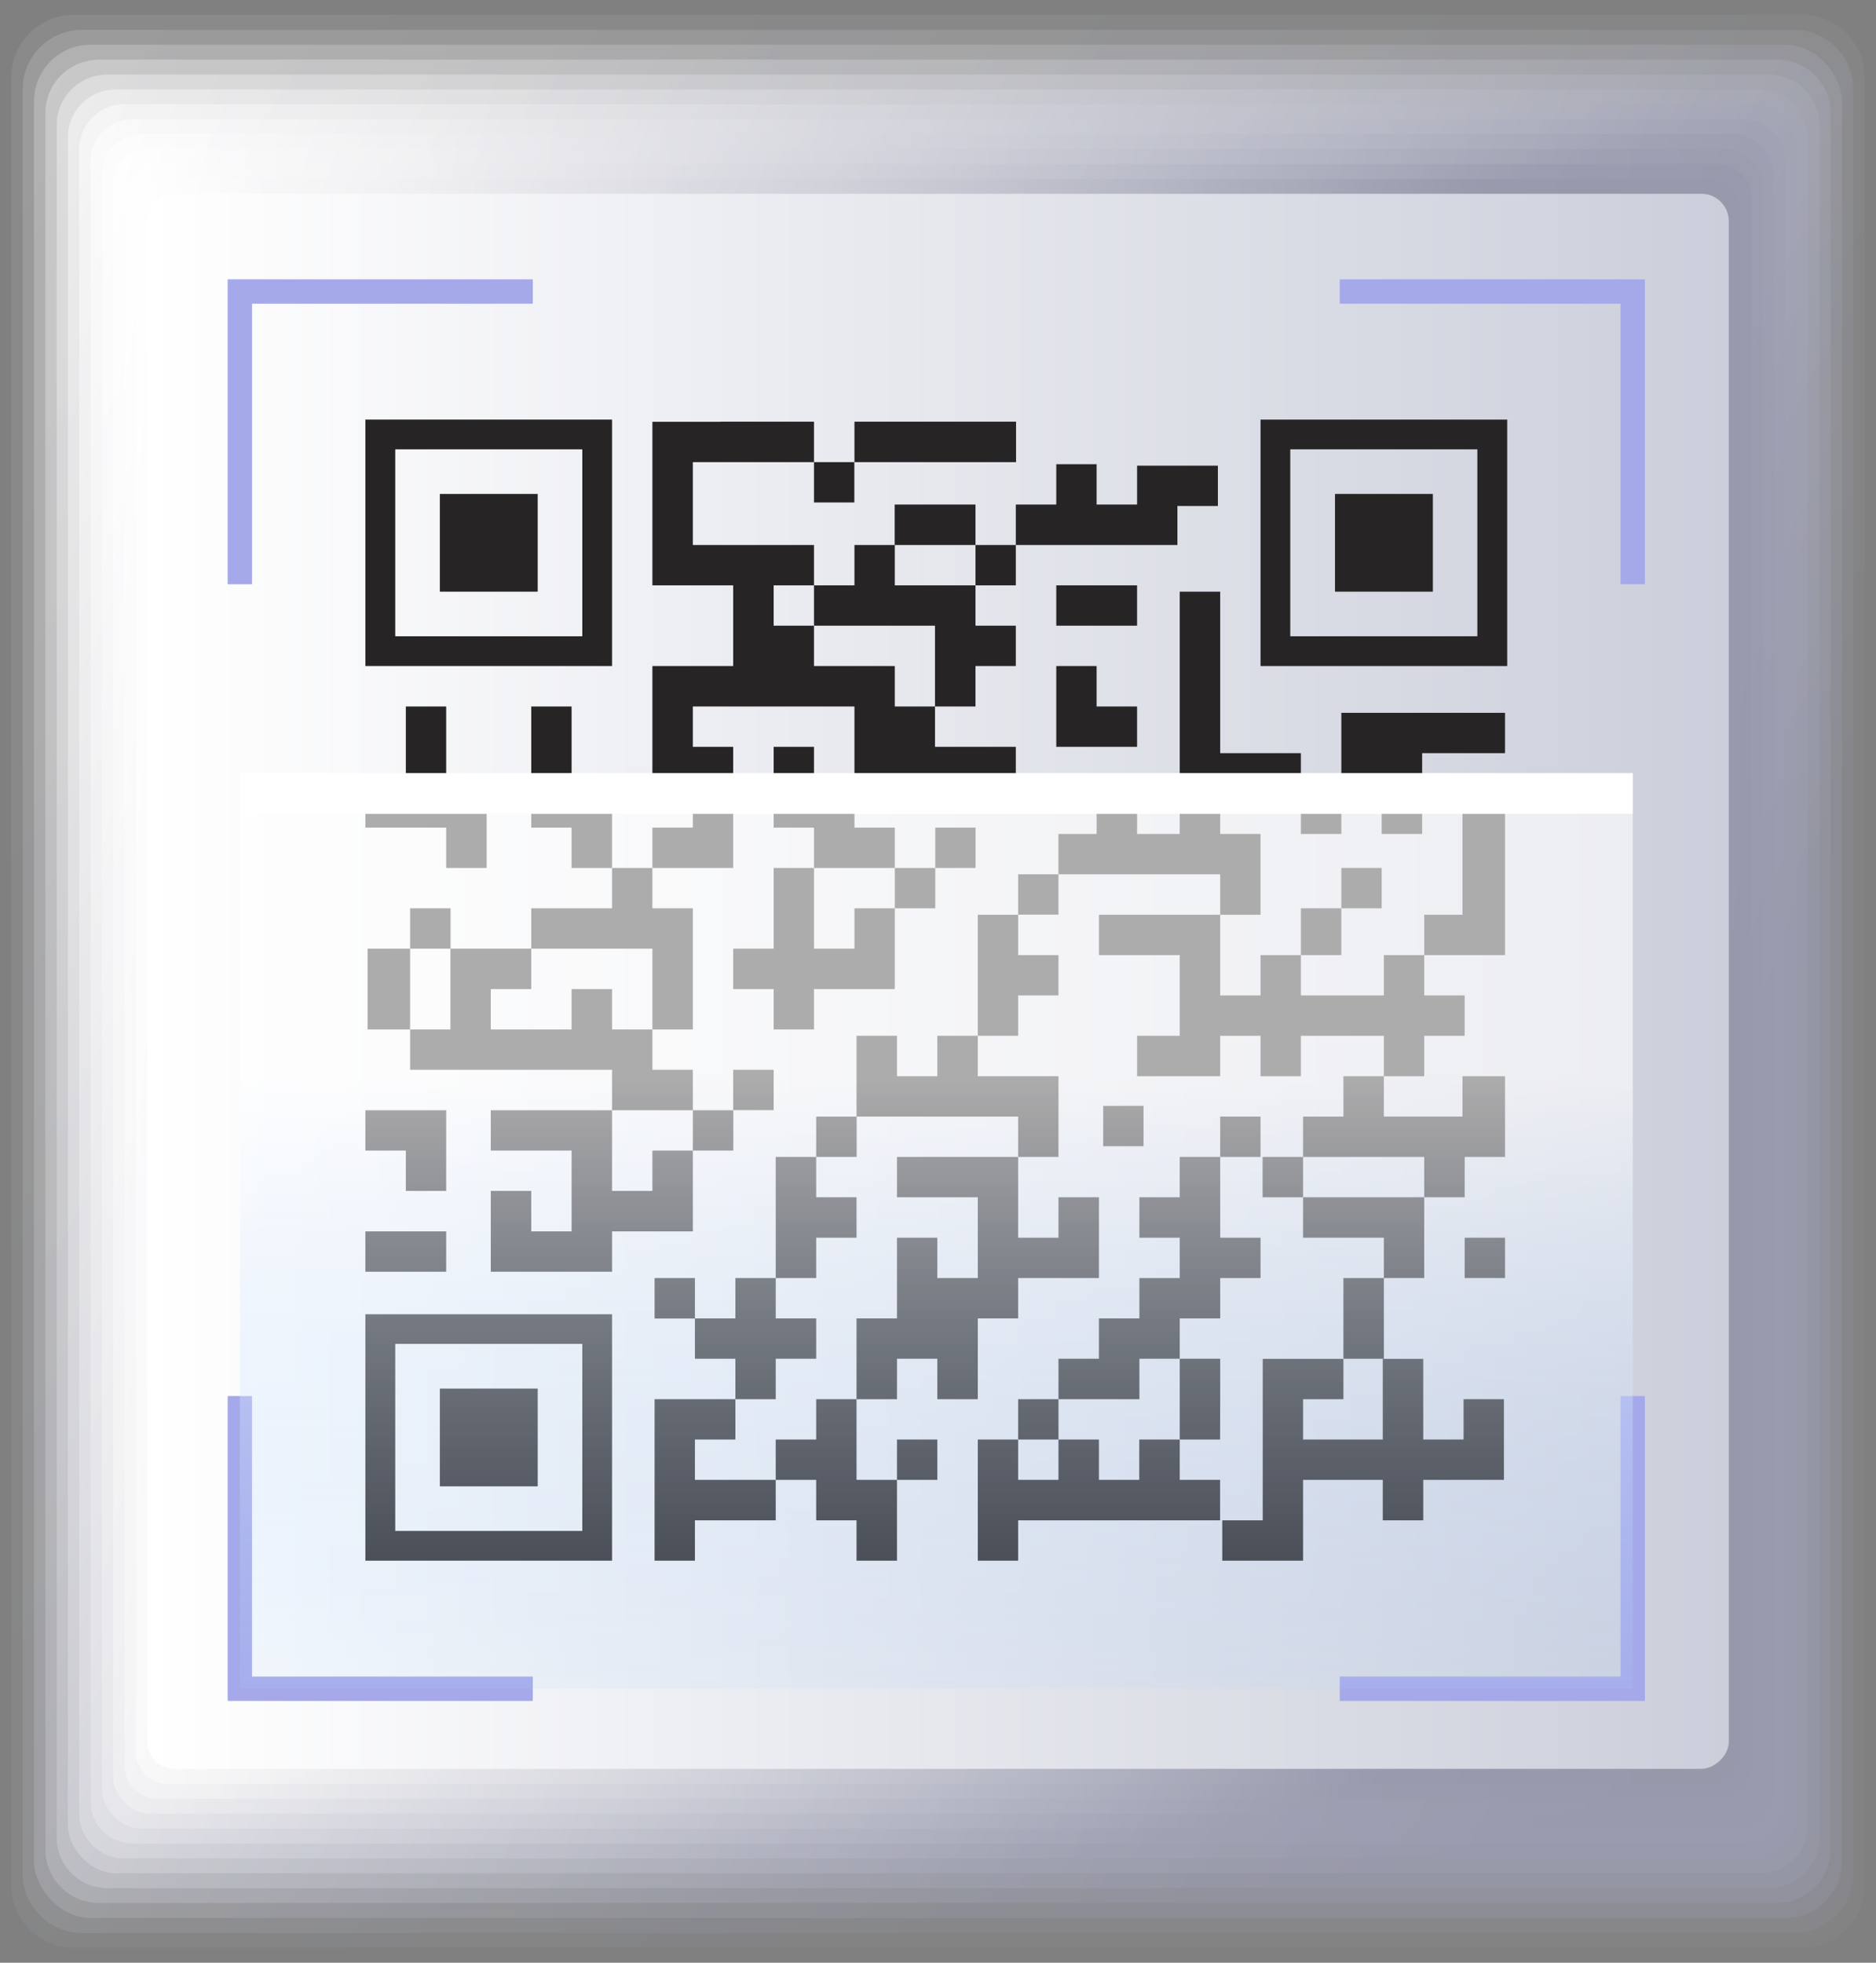 <?xml version="1.0" encoding="UTF-8"?>
<svg id="Capa_2" data-name="Capa 2" xmlns="http://www.w3.org/2000/svg" xmlns:xlink="http://www.w3.org/1999/xlink" viewBox="0 0 153.93 161.05">
  <rect x="0" y="0" width="153.93" height="161.05" fill="#808080" stroke="none"/>
  <defs>
    <style>
      .cls-1 {
        fill: url(#Degradado_sin_nombre_8);
        opacity: .62;
      }

      .cls-2 {
        fill: url(#Degradado_sin_nombre_5);
        opacity: .77;
      }

      .cls-3 {
        fill: url(#Degradado_sin_nombre_11);
        opacity: .38;
      }

      .cls-4 {
        fill: url(#_Áåçûìÿííûé_ãðàäèåíò_233);
      }

      .cls-5 {
        fill: url(#Degradado_sin_nombre_12);
        opacity: .31;
      }

      .cls-6 {
        fill: url(#linear-gradient);
        opacity: .62;
      }

      .cls-7 {
        fill: url(#_Áåçûìÿííûé_ãðàäèåíò_31);
        opacity: 0;
      }

      .cls-8 {
        fill: #fff;
      }

      .cls-9 {
        fill: url(#Degradado_sin_nombre_4);
        opacity: .85;
      }

      .cls-10 {
        fill: url(#Degradado_sin_nombre_10);
        opacity: .46;
      }

      .cls-11 {
        fill: url(#_Áåçûìÿííûé_ãðàäèåíò_3958);
      }

      .cls-12 {
        fill: url(#Degradado_sin_nombre_9);
        opacity: .54;
      }

      .cls-13 {
        fill: #272425;
      }

      .cls-14 {
        fill: #a5a9e9;
        stroke: #a5a9e9;
        stroke-miterlimit: 10;
        stroke-width: 2px;
      }

      .cls-15 {
        fill: url(#Degradado_sin_nombre_3);
        opacity: .92;
      }

      .cls-16 {
        fill: url(#Degradado_sin_nombre_14);
        opacity: .15;
      }

      .cls-17 {
        fill: url(#Degradado_sin_nombre_16);
        opacity: .08;
      }

      .cls-18 {
        fill: url(#Degradado_sin_nombre_13);
        opacity: .23;
      }

      .cls-19 {
        fill: url(#Degradado_sin_nombre_6);
        opacity: .69;
      }
    </style>
    <linearGradient id="_Áåçûìÿííûé_ãðàäèåíò_31" data-name="Áåçûìÿííûé ãðàäèåíò 31" x1="-4.17" y1="-.61" x2="108.25" y2="111.81" gradientUnits="userSpaceOnUse">
      <stop offset="0" stop-color="#fff"/>
      <stop offset=".2" stop-color="#f2f2f4"/>
      <stop offset=".56" stop-color="#cfd0da"/>
      <stop offset="1" stop-color="#9ea0b3"/>
    </linearGradient>
    <linearGradient id="Degradado_sin_nombre_16" data-name="Degradado sin nombre 16" x1="-7.23" y1="5.93" x2="113.22" y2="112.65" gradientUnits="userSpaceOnUse">
      <stop offset="0" stop-color="#fff"/>
      <stop offset=".19" stop-color="#f2f2f4"/>
      <stop offset=".54" stop-color="#d0d1da"/>
      <stop offset=".82" stop-color="#b1b3c2"/>
      <stop offset="1" stop-color="#9d9fb2"/>
    </linearGradient>
    <linearGradient id="Degradado_sin_nombre_14" data-name="Degradado sin nombre 14" x1="-9.53" y1="12.76" x2="118.15" y2="112.79" gradientUnits="userSpaceOnUse">
      <stop offset="0" stop-color="#fff"/>
      <stop offset=".19" stop-color="#f2f2f4"/>
      <stop offset=".53" stop-color="#d0d1da"/>
      <stop offset=".82" stop-color="#afb1c0"/>
      <stop offset="1" stop-color="#9d9fb2"/>
    </linearGradient>
    <linearGradient id="Degradado_sin_nombre_13" data-name="Degradado sin nombre 13" x1="-11.06" y1="19.77" x2="122.91" y2="112.24" gradientUnits="userSpaceOnUse">
      <stop offset="0" stop-color="#fff"/>
      <stop offset=".18" stop-color="#f2f2f4"/>
      <stop offset=".52" stop-color="#d0d1da"/>
      <stop offset=".82" stop-color="#acaebe"/>
      <stop offset="1" stop-color="#9c9eb1"/>
    </linearGradient>
    <linearGradient id="Degradado_sin_nombre_12" data-name="Degradado sin nombre 12" x1="-11.81" y1="26.86" x2="127.4" y2="111.01" gradientUnits="userSpaceOnUse">
      <stop offset="0" stop-color="#fff"/>
      <stop offset=".18" stop-color="#f2f2f4"/>
      <stop offset=".51" stop-color="#d0d1da"/>
      <stop offset=".82" stop-color="#aaacbc"/>
      <stop offset="1" stop-color="#9c9eb1"/>
    </linearGradient>
    <linearGradient id="Degradado_sin_nombre_11" data-name="Degradado sin nombre 11" x1="-11.78" y1="33.95" x2="131.51" y2="109.15" gradientUnits="userSpaceOnUse">
      <stop offset="0" stop-color="#fff"/>
      <stop offset=".17" stop-color="#f2f2f4"/>
      <stop offset=".5" stop-color="#d0d1d9"/>
      <stop offset=".82" stop-color="#a8aaba"/>
      <stop offset="1" stop-color="#9b9db0"/>
    </linearGradient>
    <linearGradient id="Degradado_sin_nombre_10" data-name="Degradado sin nombre 10" x1="-11.01" y1="40.93" x2="135.16" y2="106.71" gradientUnits="userSpaceOnUse">
      <stop offset="0" stop-color="#fff"/>
      <stop offset=".17" stop-color="#f2f2f4"/>
      <stop offset=".49" stop-color="#cfd0d9"/>
      <stop offset=".82" stop-color="#a6a8b8"/>
      <stop offset="1" stop-color="#9a9caf"/>
    </linearGradient>
    <linearGradient id="Degradado_sin_nombre_9" data-name="Degradado sin nombre 9" x1="-9.5" y1="47.73" x2="138.25" y2="103.77" gradientUnits="userSpaceOnUse">
      <stop offset="0" stop-color="#fff"/>
      <stop offset=".17" stop-color="#f2f2f4"/>
      <stop offset=".48" stop-color="#cfd0da"/>
      <stop offset=".82" stop-color="#a3a5b7"/>
      <stop offset="1" stop-color="#9a9caf"/>
    </linearGradient>
    <linearGradient id="Degradado_sin_nombre_8" data-name="Degradado sin nombre 8" x1="-7.31" y1="54.26" x2="140.7" y2="100.39" gradientUnits="userSpaceOnUse">
      <stop offset="0" stop-color="#fff"/>
      <stop offset=".16" stop-color="#f2f2f4"/>
      <stop offset=".47" stop-color="#cfd0d9"/>
      <stop offset=".82" stop-color="#a1a3b5"/>
      <stop offset="1" stop-color="#999bae"/>
    </linearGradient>
    <linearGradient id="Degradado_sin_nombre_6" data-name="Degradado sin nombre 6" x1="-4.47" y1="60.45" x2="142.47" y2="96.67" gradientUnits="userSpaceOnUse">
      <stop offset="0" stop-color="#fff"/>
      <stop offset=".16" stop-color="#f2f2f4"/>
      <stop offset=".46" stop-color="#cfd0d9"/>
      <stop offset=".82" stop-color="#9fa1b3"/>
      <stop offset="1" stop-color="#989aad"/>
    </linearGradient>
    <linearGradient id="Degradado_sin_nombre_5" data-name="Degradado sin nombre 5" x1="-1.05" y1="66.23" x2="143.49" y2="92.72" gradientUnits="userSpaceOnUse">
      <stop offset="0" stop-color="#fff"/>
      <stop offset=".16" stop-color="#f2f2f4"/>
      <stop offset=".45" stop-color="#cfd0d9"/>
      <stop offset=".82" stop-color="#9d9fb1"/>
      <stop offset="1" stop-color="#989aad"/>
    </linearGradient>
    <linearGradient id="Degradado_sin_nombre_4" data-name="Degradado sin nombre 4" x1="2.89" y1="71.53" x2="143.73" y2="88.63" gradientUnits="userSpaceOnUse">
      <stop offset="0" stop-color="#fff"/>
      <stop offset=".16" stop-color="#f2f2f4"/>
      <stop offset=".44" stop-color="#cfd0d9"/>
      <stop offset=".82" stop-color="#9a9caf"/>
      <stop offset="1" stop-color="#9799ac"/>
    </linearGradient>
    <linearGradient id="Degradado_sin_nombre_3" data-name="Degradado sin nombre 3" x1="7.29" y1="76.31" x2="143.19" y2="84.53" gradientUnits="userSpaceOnUse">
      <stop offset="0" stop-color="#fff"/>
      <stop offset=".15" stop-color="#f2f2f4"/>
      <stop offset=".43" stop-color="#cfd0d9"/>
      <stop offset=".81" stop-color="#989aad"/>
      <stop offset=".82" stop-color="#989aad"/>
      <stop offset="1" stop-color="#9799ac"/>
    </linearGradient>
    <linearGradient id="_Áåçûìÿííûé_ãðàäèåíò_3958" data-name="Áåçûìÿííûé ãðàäèåíò 3958" x1="12.08" y1="80.52" x2="141.85" y2="80.52" gradientUnits="userSpaceOnUse">
      <stop offset="0" stop-color="#fff"/>
      <stop offset=".15" stop-color="#f2f2f4"/>
      <stop offset=".43" stop-color="#cfd0d9"/>
      <stop offset=".8" stop-color="#989aad"/>
      <stop offset=".82" stop-color="#9698ab"/>
    </linearGradient>
    <linearGradient id="_Áåçûìÿííûé_ãðàäèåíò_233" data-name="Áåçûìÿííûé ãðàäèåíò 233" x1="12.08" y1="80.52" x2="141.85" y2="80.52" gradientTransform="translate(-3.56 157.49) rotate(-90)" gradientUnits="userSpaceOnUse">
      <stop offset="0" stop-color="#fff"/>
      <stop offset="1" stop-color="#cccfdb"/>
    </linearGradient>
    <linearGradient id="linear-gradient" x1="76.82" y1="152.36" x2="76.82" y2="88.36" gradientUnits="userSpaceOnUse">
      <stop offset="0" stop-color="#98c5fc" stop-opacity="0"/>
      <stop offset="1" stop-color="#fff"/>
    </linearGradient>
  </defs>
  <g id="Capa_1-2" data-name="Capa 1">
    <g>
      <g>
        <path class="cls-7" d="M5.35,0h143.23c2.95,0,5.35,2.4,5.35,5.35v150.35c0,2.95-2.4,5.35-5.35,5.35H5.35c-2.95,0-5.35-2.4-5.35-5.35V5.35C0,2.4,2.4,0,5.35,0Z"/>
        <path class="cls-17" d="M6.04,1.22h141.85c2.82,0,5.11,2.29,5.11,5.11v148.38c0,2.82-2.29,5.11-5.11,5.11H6.04c-2.82,0-5.11-2.29-5.11-5.11V6.33C.93,3.51,3.22,1.22,6.04,1.22Z"/>
        <path class="cls-16" d="M6.73,2.45h140.47c2.69,0,4.87,2.18,4.87,4.87v146.41c0,2.69-2.18,4.87-4.87,4.87H6.73c-2.69,0-4.87-2.18-4.87-4.87V7.32c0-2.69,2.18-4.87,4.87-4.87Z"/>
        <rect class="cls-18" x="2.79" y="3.67" width="148.35" height="153.71" rx="4.63" ry="4.63"/>
        <path class="cls-5" d="M8.11,4.89h137.71c2.42,0,4.39,1.97,4.39,4.39v142.47c0,2.42-1.97,4.39-4.39,4.39H8.11c-2.42,0-4.39-1.97-4.39-4.39V9.29c0-2.42,1.97-4.39,4.39-4.39Z"/>
        <path class="cls-3" d="M8.8,6.12h136.33c2.29,0,4.16,1.86,4.16,4.16v140.5c0,2.29-1.86,4.15-4.15,4.15H8.8c-2.29,0-4.15-1.86-4.15-4.15V10.27c0-2.29,1.86-4.15,4.15-4.15Z"/>
        <rect class="cls-10" x="5.57" y="7.34" width="142.78" height="146.37" rx="3.92" ry="3.92"/>
        <path class="cls-12" d="M10.18,8.56h133.56c2.03,0,3.68,1.65,3.68,3.68v136.57c0,2.03-1.65,3.68-3.68,3.68H10.18c-2.03,0-3.68-1.65-3.68-3.68V12.24c0-2.03,1.65-3.68,3.68-3.68Z"/>
        <path class="cls-1" d="M10.87,9.79h132.18c1.9,0,3.44,1.54,3.44,3.44v134.6c0,1.9-1.54,3.44-3.44,3.44H10.87c-1.9,0-3.44-1.54-3.44-3.44V13.23c0-1.9,1.54-3.44,3.44-3.44Z"/>
        <rect class="cls-19" x="8.36" y="11.01" width="137.2" height="139.03" rx="3.2" ry="3.2"/>
        <rect class="cls-2" x="9.29" y="12.23" width="135.34" height="136.58" rx="2.96" ry="2.96"/>
        <path class="cls-9" d="M12.94,13.46h128.04c1.5,0,2.72,1.22,2.72,2.72v128.69c0,1.5-1.22,2.72-2.72,2.72H12.94c-1.5,0-2.72-1.22-2.72-2.72V16.18c0-1.5,1.22-2.72,2.72-2.72Z"/>
        <rect class="cls-15" x="11.15" y="14.68" width="131.63" height="131.69" rx="2.48" ry="2.48"/>
        <rect class="cls-11" x="12.08" y="15.9" width="129.77" height="129.24" rx="2.25" ry="2.25"/>
      </g>
      <rect class="cls-4" x="12.34" y="15.64" width="129.24" height="129.77" rx="2.25" ry="2.25" transform="translate(157.49 3.56) rotate(90)"/>
    </g>
    <g>
      <g>
        <rect class="cls-13" x="36.09" y="113.94" width="8.03" height="8.02"/>
        <path class="cls-13" d="M29.98,128.06h20.24v-20.22h-20.24v20.22ZM32.43,110.27h15.35v15.35h-15.35v-15.35Z"/>
        <rect class="cls-13" x="36.09" y="40.53" width="8.03" height="8.02"/>
        <path class="cls-13" d="M50.22,34.43h-20.24v20.22h20.24v-20.22ZM47.78,52.21h-15.35v-15.34h15.35v15.34Z"/>
        <rect class="cls-13" x="109.54" y="40.53" width="8.03" height="8.02"/>
        <path class="cls-13" d="M103.43,34.43v20.22h20.24s0-20.22,0-20.22h-20.24ZM121.22,52.21h-15.35v-15.34h15.35v15.34Z"/>
        <polygon class="cls-13" points="36.61 104.35 36.61 101.04 33.3 101.04 29.98 101.04 29.98 104.35 33.3 104.35 36.61 104.35"/>
        <polygon class="cls-13" points="56.85 97.72 56.85 94.41 53.53 94.41 53.53 97.72 50.22 97.72 50.22 94.41 50.22 91.1 46.9 91.1 43.59 91.1 40.27 91.1 40.27 94.41 43.59 94.41 46.9 94.41 46.9 97.72 46.9 101.04 43.59 101.04 43.59 97.72 40.27 97.72 40.27 101.04 40.27 104.35 43.59 104.35 46.9 104.35 50.22 104.35 50.22 101.04 53.53 101.04 56.85 101.04 56.85 97.72"/>
        <polygon class="cls-13" points="33.3 97.72 36.61 97.72 36.61 94.41 36.61 91.1 33.3 91.1 29.98 91.1 29.98 94.41 33.3 94.41 33.3 97.72"/>
        <rect class="cls-13" x="56.85" y="91.1" width="3.32" height="3.31"/>
        <rect class="cls-13" x="33.65" y="74.53" width="3.32" height="3.31"/>
        <polygon class="cls-13" points="50.22 64.59 46.9 64.59 46.9 61.28 46.9 57.97 43.59 57.97 43.59 61.28 43.59 64.59 43.59 67.91 46.9 67.91 46.9 71.22 50.22 71.22 50.22 67.91 50.22 64.59"/>
        <polygon class="cls-13" points="36.61 67.91 36.61 71.22 39.93 71.22 39.93 67.91 39.93 64.59 36.61 64.59 36.61 61.28 36.61 57.97 33.3 57.97 33.3 61.28 33.3 64.59 29.98 64.59 29.98 67.91 33.3 67.91 36.61 67.91"/>
        <polygon class="cls-13" points="57.02 121.43 57.02 118.12 60.34 118.12 60.34 114.81 57.02 114.81 53.71 114.81 53.71 118.12 53.71 121.43 53.71 124.75 53.71 128.06 57.02 128.06 57.02 124.75 60.34 124.75 63.65 124.75 63.65 121.43 60.34 121.43 57.02 121.43"/>
        <polygon class="cls-13" points="63.65 111.49 66.97 111.49 66.97 108.18 63.65 108.18 63.65 104.87 60.34 104.87 60.34 108.18 57.02 108.18 57.02 111.49 60.34 111.49 60.34 114.81 63.65 114.81 63.65 111.49"/>
        <polygon class="cls-13" points="66.97 118.12 63.65 118.12 63.65 121.43 66.97 121.43 66.97 124.75 70.28 124.75 70.28 128.06 73.6 128.06 73.6 124.75 73.6 121.43 70.28 121.43 70.28 118.12 70.28 114.81 66.97 114.81 66.97 118.12"/>
        <polygon class="cls-13" points="76.91 94.93 73.6 94.93 73.6 98.24 76.91 98.24 80.23 98.24 80.23 101.56 80.23 104.87 76.91 104.87 76.91 101.56 73.6 101.56 73.6 104.87 73.6 108.18 70.28 108.18 70.28 111.49 70.28 114.81 73.6 114.81 73.6 111.49 76.91 111.49 76.91 114.81 80.23 114.81 80.23 111.49 80.23 108.18 83.54 108.18 83.54 104.87 86.85 104.87 90.17 104.87 90.17 101.56 90.17 98.24 86.85 98.24 86.85 101.56 83.54 101.56 83.54 98.24 83.54 94.93 80.23 94.93 76.91 94.93"/>
        <rect class="cls-13" x="73.6" y="118.12" width="3.31" height="3.31"/>
        <polygon class="cls-13" points="66.97 101.56 70.28 101.56 70.28 98.24 66.97 98.24 66.97 94.93 63.65 94.93 63.65 98.24 63.65 101.56 63.65 104.87 66.97 104.87 66.97 101.56"/>
        <rect class="cls-13" x="53.71" y="104.87" width="3.31" height="3.32"/>
        <rect class="cls-13" x="66.97" y="91.62" width="3.32" height="3.31"/>
        <rect class="cls-13" x="60.16" y="87.78" width="3.32" height="3.31"/>
        <polygon class="cls-13" points="50.22 77.84 53.53 77.84 53.53 81.16 53.53 84.47 56.85 84.47 56.85 81.16 56.85 77.84 56.85 74.53 53.53 74.53 53.53 71.22 50.22 71.22 50.22 74.53 46.9 74.53 43.59 74.53 43.59 77.84 46.9 77.84 50.22 77.84"/>
        <polygon class="cls-13" points="56.85 91.1 56.85 87.78 53.53 87.78 53.53 84.47 50.22 84.47 50.22 81.16 46.9 81.16 46.9 84.47 43.59 84.47 40.27 84.47 40.27 81.16 43.59 81.16 43.59 77.84 40.27 77.84 36.96 77.84 36.96 81.16 36.96 84.47 33.65 84.47 33.65 87.78 36.96 87.78 40.27 87.78 43.59 87.78 46.9 87.78 50.22 87.78 50.22 91.1 53.53 91.1 56.85 91.1"/>
        <polygon class="cls-13" points="70.11 77.84 66.79 77.84 66.79 74.53 66.79 71.22 63.48 71.22 63.48 74.53 63.48 77.84 60.16 77.84 60.16 81.16 63.48 81.16 63.48 84.47 66.79 84.47 66.79 81.16 70.11 81.16 73.42 81.16 73.42 77.84 73.42 74.53 70.11 74.53 70.11 77.84"/>
        <rect class="cls-13" x="73.42" y="71.22" width="3.32" height="3.31"/>
        <polygon class="cls-13" points="76.91 88.31 73.6 88.31 73.6 84.99 70.28 84.99 70.28 88.31 70.28 91.62 73.6 91.62 76.91 91.62 80.23 91.62 83.54 91.62 83.54 94.93 86.85 94.93 86.85 91.62 86.85 88.31 83.54 88.31 80.23 88.31 80.23 84.99 76.91 84.99 76.91 88.31"/>
        <polygon class="cls-13" points="110.06 77.84 110.06 75.06 110.06 74.53 106.74 74.53 106.74 75.06 106.74 77.84 106.74 78.37 110.06 78.37 110.06 77.84"/>
        <polygon class="cls-13" points="80.23 78.37 80.23 81.68 80.23 84.99 83.54 84.99 83.54 81.68 86.85 81.68 86.85 78.37 83.54 78.37 83.54 75.06 80.23 75.06 80.23 78.37"/>
        <rect class="cls-13" x="83.54" y="71.74" width="3.31" height="3.31"/>
        <rect class="cls-13" x="76.74" y="67.91" width="3.31" height="3.31"/>
        <polygon class="cls-13" points="66.79 61.28 63.48 61.28 63.48 64.59 63.48 67.91 66.79 67.91 66.79 71.22 70.11 71.22 73.42 71.22 73.42 67.91 70.11 67.91 70.11 64.59 66.79 64.59 66.79 61.28"/>
        <polygon class="cls-13" points="60.16 71.22 60.16 67.91 60.16 64.59 60.16 61.28 56.85 61.28 56.85 57.97 60.16 57.97 63.48 57.97 66.79 57.97 70.11 57.97 70.11 61.28 70.11 64.59 73.41 64.59 73.42 64.59 76.72 64.59 80.04 64.59 83.35 64.59 83.35 61.28 80.04 61.28 76.72 61.28 76.72 57.97 73.42 57.97 73.42 54.65 70.11 54.65 66.79 54.65 66.79 51.34 63.48 51.34 63.48 48.03 66.79 48.03 66.79 44.72 63.48 44.72 60.16 44.72 56.85 44.72 56.85 42.63 56.85 41.4 56.85 41.23 56.85 37.92 60.16 37.92 61.56 37.92 63.48 37.92 66.79 37.92 66.79 34.6 63.48 34.6 60.16 34.6 59.1 34.6 59.1 34.61 53.53 34.61 53.53 38.09 53.53 41.4 53.53 44.72 53.53 48.03 56.85 48.03 60.16 48.03 60.16 51.34 60.16 54.65 56.85 54.65 53.53 54.65 53.53 57.97 53.53 61.28 53.53 64.59 56.85 64.59 56.85 67.91 53.53 67.91 53.53 71.22 56.85 71.22 60.16 71.22"/>
        <polygon class="cls-13" points="93.3 48.03 89.98 48.03 86.67 48.03 86.67 51.34 89.98 51.34 93.3 51.34 93.3 48.03"/>
        <polygon class="cls-13" points="86.67 54.65 86.67 57.97 86.67 61.28 89.98 61.28 93.3 61.28 93.3 57.97 89.98 57.97 89.98 54.65 86.67 54.65"/>
        <polygon class="cls-13" points="89.98 44.72 93.3 44.72 96.61 44.72 96.61 41.52 99.93 41.52 99.93 38.21 96.61 38.21 93.3 38.21 93.3 41.4 89.98 41.4 89.98 38.09 86.67 38.09 86.67 41.4 83.35 41.4 83.35 44.72 86.67 44.72 89.98 44.72"/>
        <rect class="cls-13" x="80.04" y="44.72" width="3.31" height="3.31"/>
        <polygon class="cls-13" points="70.11 51.34 73.42 51.34 76.72 51.34 76.72 54.65 76.72 57.97 80.04 57.97 80.04 54.65 83.35 54.65 83.35 51.34 80.04 51.34 80.04 48.03 76.74 48.03 76.72 48.03 73.42 48.03 73.42 44.72 76.72 44.72 80.04 44.72 80.04 41.4 76.72 41.4 73.41 41.4 73.41 44.72 70.11 44.72 70.11 48.03 66.79 48.03 66.79 51.34 70.11 51.34"/>
        <rect class="cls-13" x="66.79" y="37.92" width="3.31" height="3.31"/>
        <polygon class="cls-13" points="76.74 37.92 80.05 37.92 83.37 37.92 83.37 34.6 80.05 34.6 76.74 34.6 73.42 34.6 70.11 34.6 70.11 37.92 73.42 37.92 76.74 37.92"/>
        <polygon class="cls-13" points="110.23 98.24 106.92 98.24 106.92 101.56 110.23 101.56 113.55 101.56 113.55 104.87 110.23 104.87 110.23 108.18 110.23 111.49 113.55 111.49 113.55 108.18 113.55 104.87 116.86 104.87 116.86 101.56 116.86 98.24 113.55 98.24 110.23 98.24"/>
        <rect class="cls-13" x="120.18" y="101.56" width="3.31" height="3.31"/>
        <polygon class="cls-13" points="110.23 91.62 106.92 91.62 106.92 94.93 110.23 94.93 113.55 94.93 116.86 94.93 116.86 98.24 120.18 98.24 120.18 94.93 123.49 94.93 123.49 91.62 123.49 88.31 120 88.31 120 91.62 116.86 91.62 113.55 91.62 113.55 88.31 110.23 88.31 110.23 91.62"/>
        <rect class="cls-13" x="110.06" y="71.22" width="3.31" height="3.31"/>
        <polygon class="cls-13" points="96.8 118.12 100.11 118.12 100.12 114.81 100.12 111.49 96.8 111.49 96.8 114.81 96.8 118.12"/>
        <polygon class="cls-13" points="103.43 101.56 100.12 101.56 100.12 98.24 100.12 94.93 96.8 94.93 96.8 98.24 93.49 98.24 93.49 101.56 96.8 101.56 96.8 104.87 93.49 104.87 93.49 108.18 90.17 108.18 90.17 111.49 86.85 111.49 86.85 114.81 90.17 114.81 93.49 114.81 93.49 111.49 96.8 111.49 96.8 108.18 100.12 108.18 100.12 104.87 103.43 104.87 103.43 101.56"/>
        <rect class="cls-13" x="103.6" y="94.93" width="3.32" height="3.31"/>
        <rect class="cls-13" x="100.12" y="91.62" width="3.31" height="3.31"/>
        <rect class="cls-13" x="106.74" y="65.12" width="3.32" height="3.31"/>
        <polygon class="cls-13" points="116.69 58.49 113.37 58.49 110.06 58.49 110.06 61.8 110.06 65.12 113.37 65.12 113.37 68.43 116.69 68.43 116.69 65.12 116.69 61.8 120 61.8 123.49 61.8 123.49 58.49 120 58.49 116.69 58.49"/>
        <polygon class="cls-13" points="103.43 61.8 100.12 61.8 100.12 58.49 100.12 55.18 100.12 51.87 100.12 48.55 96.8 48.55 96.8 51.87 96.8 55.18 96.8 58.49 96.8 61.8 96.8 65.12 96.8 68.43 93.49 68.43 93.3 68.43 93.3 65.12 89.98 65.12 89.98 68.43 86.85 68.43 86.85 71.74 90.17 71.74 93.49 71.74 96.8 71.74 100.12 71.74 100.12 75.06 103.43 75.06 103.43 71.74 103.43 68.43 100.12 68.43 100.12 65.12 103.43 65.12 106.74 65.12 106.74 61.8 103.43 61.8"/>
        <polygon class="cls-13" points="120.18 78.37 123.49 78.37 123.49 75.06 123.49 71.74 123.49 68.43 123.49 65.12 120 65.12 120 68.43 120 71.74 120 75.06 116.86 75.06 116.86 78.37 120 78.37 120.18 78.37"/>
        <polygon class="cls-13" points="33.65 77.84 30.16 77.84 30.16 81.16 30.16 84.47 33.65 84.47 33.65 81.16 33.65 77.84"/>
        <polygon class="cls-13" points="93.48 121.43 90.17 121.43 90.17 118.12 86.85 118.12 86.85 121.43 83.54 121.43 83.54 118.12 80.23 118.12 80.23 121.43 80.23 124.75 80.23 128.06 83.54 128.06 83.54 124.75 86.85 124.75 90.17 124.75 93.48 124.75 96.8 124.75 100.11 124.75 100.11 121.43 96.8 121.43 96.8 118.12 93.48 118.12 93.48 121.43"/>
        <rect class="cls-13" x="83.54" y="114.81" width="3.31" height="3.31"/>
        <polygon class="cls-13" points="93.49 75.06 90.17 75.06 90.17 78.37 93.49 78.37 96.8 78.37 96.8 81.68 96.8 84.99 95.54 84.99 93.49 84.99 93.3 84.99 93.3 88.31 93.49 88.31 96.8 88.31 100.12 88.31 100.12 84.99 103.43 84.99 103.43 88.31 106.74 88.31 106.74 84.99 113.55 84.99 113.55 88.31 116.86 88.31 116.86 84.99 120.18 84.99 120.18 81.68 116.86 81.68 116.86 78.37 113.55 78.37 113.55 81.68 106.74 81.68 106.74 78.37 103.43 78.37 103.43 81.68 100.12 81.68 100.12 78.37 100.12 75.06 96.8 75.06 93.49 75.06"/>
        <rect class="cls-13" x="90.52" y="90.74" width="3.31" height="3.31"/>
        <polygon class="cls-13" points="120.09 118.12 116.78 118.12 116.78 114.81 116.78 111.5 113.46 111.5 113.46 114.81 113.46 118.12 110.15 118.12 110.15 118.12 106.92 118.12 106.92 114.81 110.23 114.81 110.23 111.5 106.92 111.5 103.61 111.5 103.61 114.81 103.61 118.12 103.61 121.43 103.61 124.75 100.29 124.75 100.29 128.06 103.61 128.06 106.92 128.06 106.92 124.75 106.92 121.43 110.15 121.43 110.23 121.43 113.46 121.43 113.46 124.75 116.78 124.75 116.78 121.43 120.09 121.43 123.4 121.43 123.4 118.12 123.4 114.81 120.09 114.81 120.09 118.12"/>
      </g>
      <g>
        <polygon class="cls-14" points="19.68 23.92 19.68 47.94 19.68 23.92 43.72 23.92 19.68 23.92"/>
        <polygon class="cls-14" points="133.97 23.92 133.97 47.94 133.97 23.92 109.93 23.92 133.97 23.92"/>
        <polygon class="cls-14" points="133.97 138.57 133.97 114.55 133.97 138.57 109.93 138.57 133.97 138.57"/>
        <polygon class="cls-14" points="19.68 138.57 19.68 114.55 19.68 138.57 43.72 138.57 19.68 138.57"/>
      </g>
      <rect class="cls-6" x="19.68" y="63.46" width="114.29" height="75.11"/>
      <rect class="cls-8" x="19.68" y="63.44" width="114.29" height="3.34"/>
    </g>
  </g>
</svg>